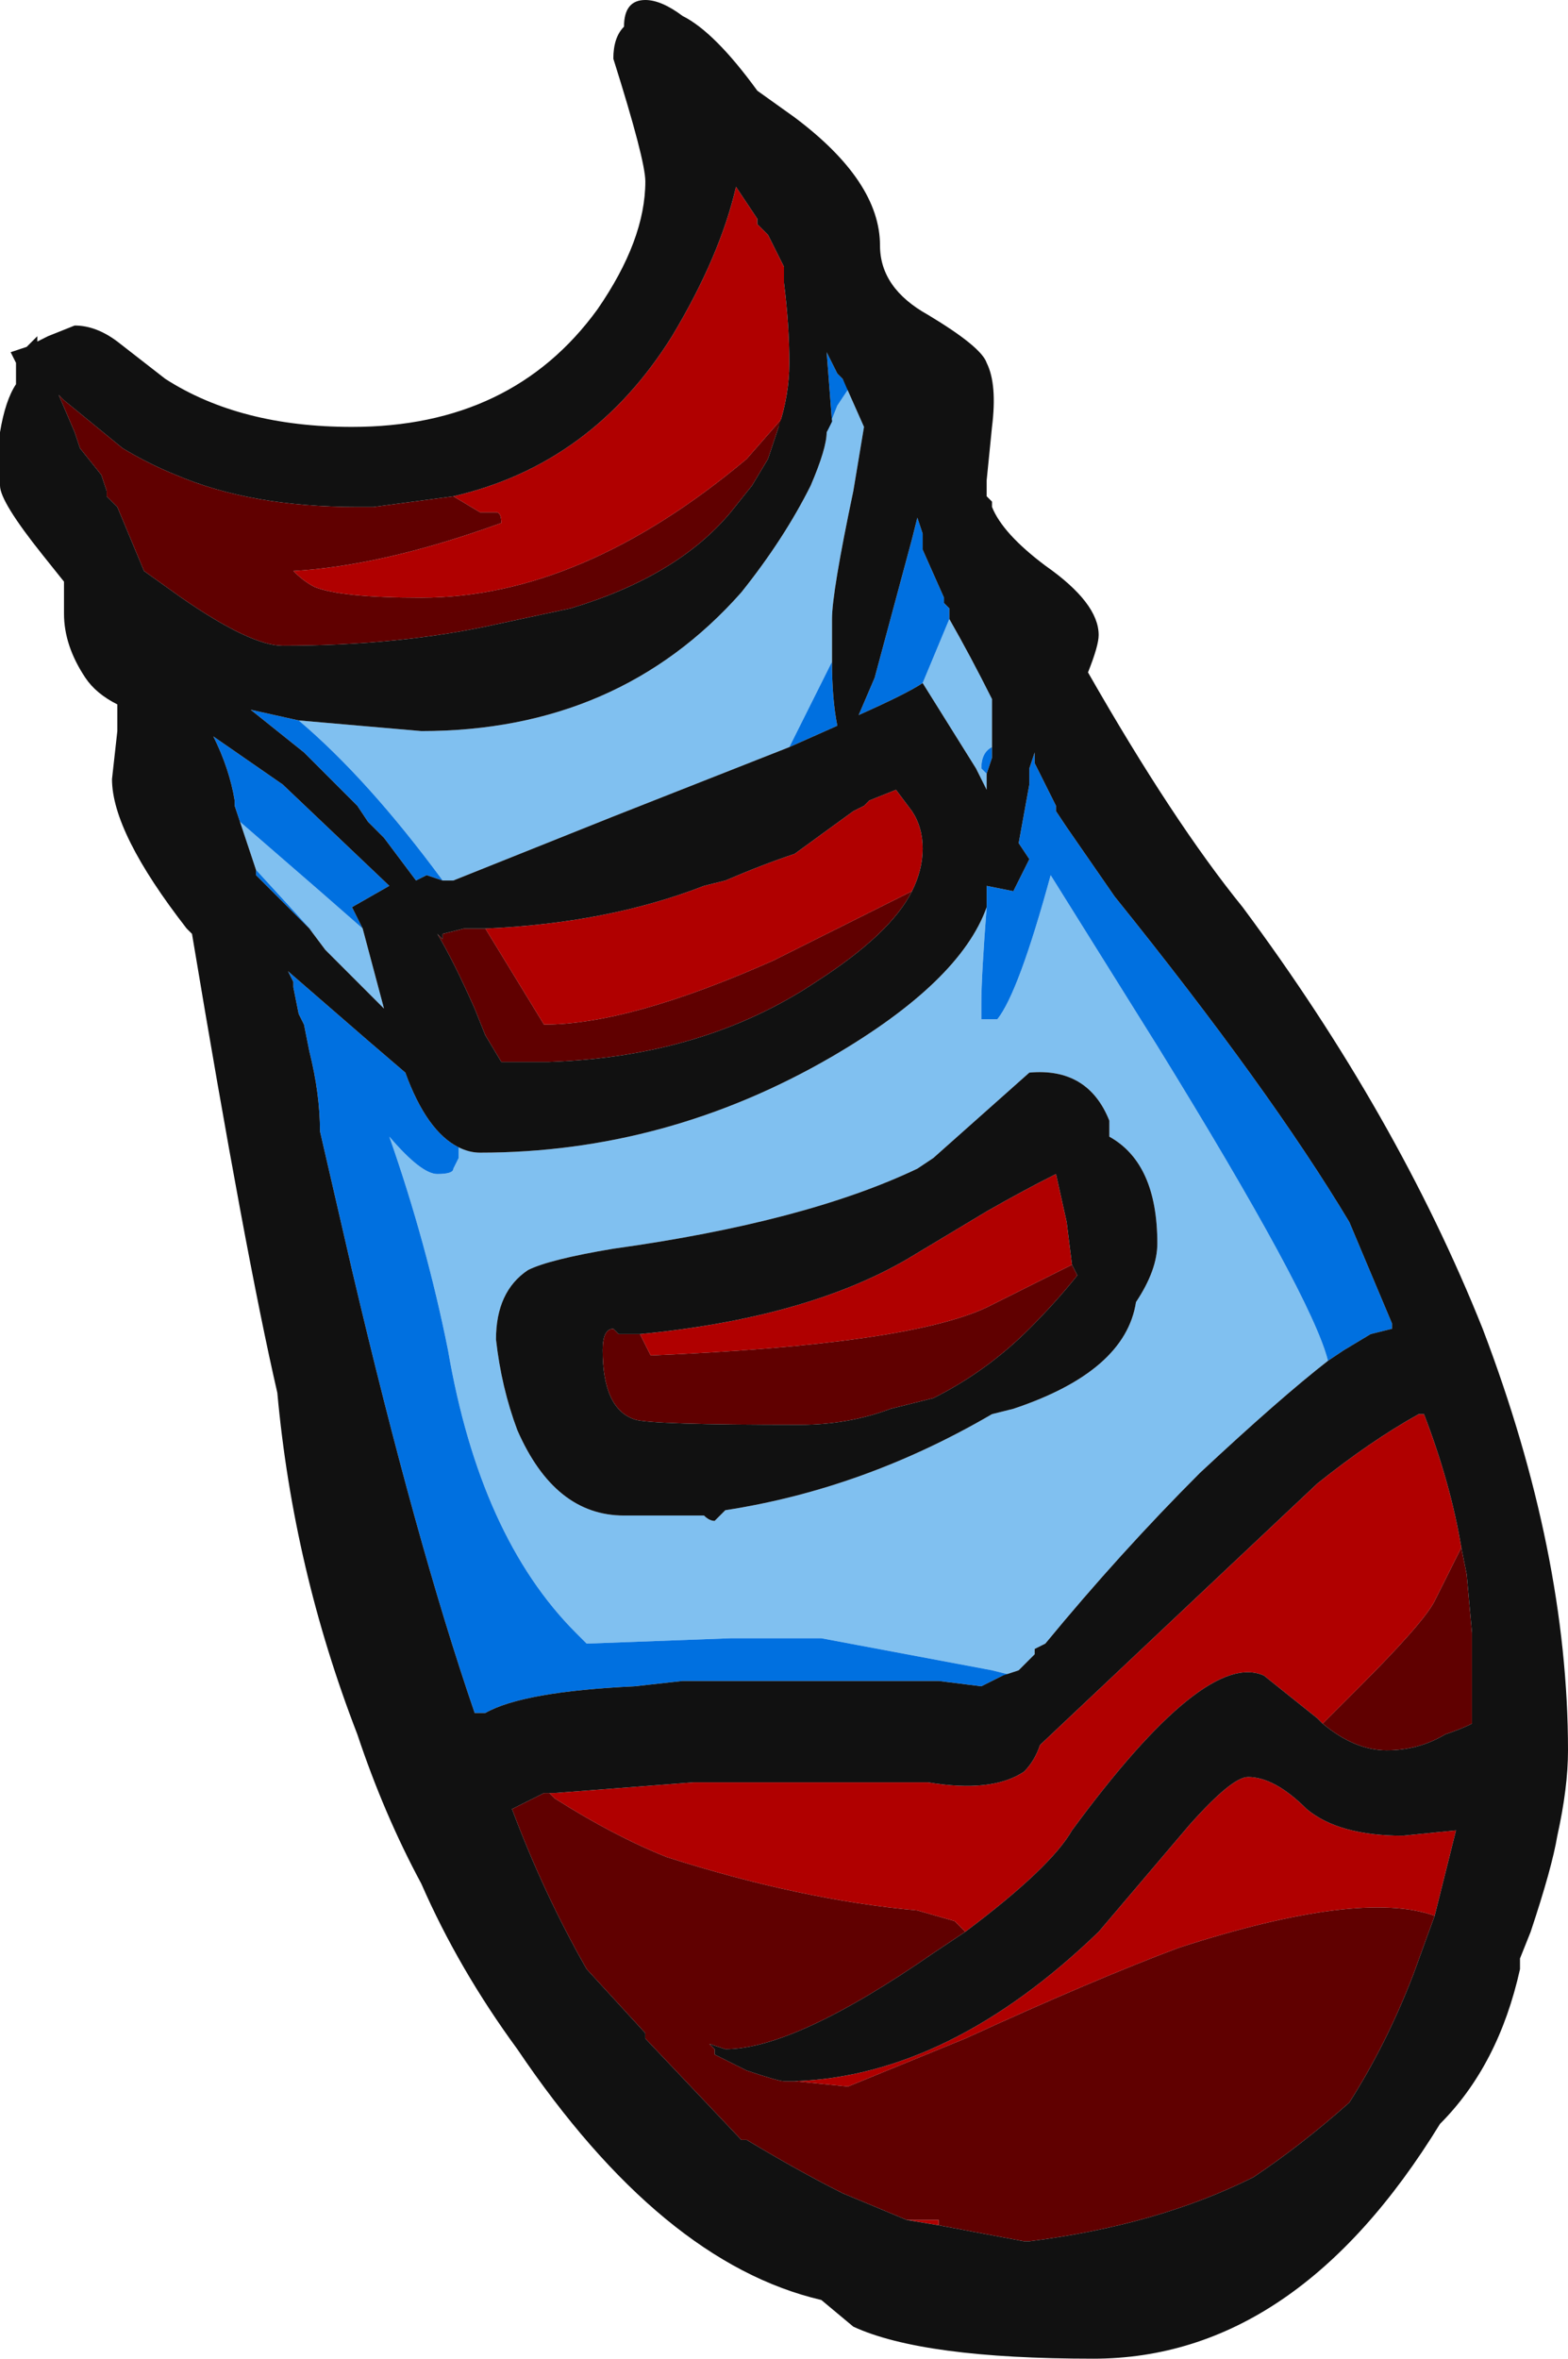 <?xml version="1.0" encoding="UTF-8" standalone="no"?>
<svg xmlns:ffdec="https://www.free-decompiler.com/flash" xmlns:xlink="http://www.w3.org/1999/xlink" ffdec:objectType="shape" height="22.1px" width="14.7px" xmlns="http://www.w3.org/2000/svg">
  <g transform="matrix(1.0, 0.0, 0.0, 1.0, 5.8, 13.9)">
    <path d="M1.95 -9.85 L2.05 -10.1 2.15 -10.25 2.1 -10.35 2.3 -9.9 2.2 -9.3 Q2.0 -8.35 2.0 -8.1 L2.0 -7.7 1.6 -6.9 -0.05 -6.25 -1.55 -5.65 -1.65 -5.65 Q-2.35 -6.6 -3.0 -7.15 L-1.85 -7.05 Q0.0 -7.05 1.15 -8.35 1.55 -8.85 1.8 -9.35 1.95 -9.7 1.95 -9.85 M2.85 -7.5 L3.1 -8.1 Q3.3 -7.75 3.5 -7.35 L3.5 -6.8 3.5 -6.9 Q3.4 -6.85 3.4 -6.7 L3.45 -6.65 3.45 -6.5 3.35 -6.7 2.85 -7.5 M3.45 -5.4 Q3.4 -4.75 3.4 -4.5 L3.4 -4.35 3.55 -4.35 Q3.75 -4.6 4.05 -5.7 L5.05 -4.1 Q6.5 -1.75 6.65 -1.15 6.2 -0.8 5.45 -0.1 4.7 0.65 4.0 1.5 L3.9 1.55 3.9 1.6 3.75 1.75 3.6 1.8 3.7 1.8 3.5 1.75 1.9 1.45 1.05 1.45 -0.3 1.5 -0.4 1.4 Q-1.3 0.5 -1.6 -1.25 -1.8 -2.25 -2.15 -3.25 -1.85 -2.9 -1.7 -2.9 -1.55 -2.9 -1.55 -2.95 L-1.5 -3.05 -1.5 -3.15 Q-1.4 -3.1 -1.3 -3.1 0.45 -3.1 2.0 -4.0 3.2 -4.7 3.45 -5.4 M5.05 -2.25 Q5.05 -3.0 4.6 -3.25 L4.6 -3.4 Q4.4 -3.9 3.85 -3.85 L2.95 -3.05 2.8 -2.95 Q1.75 -2.45 -0.05 -2.2 -0.65 -2.1 -0.85 -2.0 -1.15 -1.8 -1.15 -1.35 -1.1 -0.9 -0.95 -0.5 -0.6 0.3 0.05 0.3 L0.8 0.3 Q0.85 0.35 0.9 0.35 L1.0 0.25 Q2.3 0.05 3.5 -0.65 L3.7 -0.7 Q4.75 -1.05 4.85 -1.7 5.05 -2.0 5.05 -2.25 M-3.55 -6.2 L-2.8 -5.55 -2.4 -5.2 -2.2 -4.45 -2.75 -5.0 -2.9 -5.2 -2.85 -5.15 -3.4 -5.75 -3.55 -6.2" fill="#80c0f0" fill-rule="evenodd" stroke="none"/>
    <path d="M-1.55 -9.25 Q-0.25 -9.55 0.5 -10.75 0.95 -11.5 1.1 -12.15 L1.3 -11.85 1.3 -11.8 1.4 -11.7 1.55 -11.4 1.55 -11.25 Q1.6 -10.85 1.6 -10.5 1.6 -10.2 1.5 -9.9 L1.55 -10.0 1.2 -9.6 Q-0.35 -8.3 -1.85 -8.3 -2.6 -8.3 -2.85 -8.4 -2.95 -8.45 -3.05 -8.55 -2.2 -8.6 -1.1 -9.0 -1.1 -9.1 -1.15 -9.1 L-1.3 -9.1 -1.55 -9.25 M-1.25 -5.2 Q-0.1 -5.25 0.8 -5.6 L1.0 -5.65 Q1.35 -5.8 1.65 -5.9 L2.2 -6.3 2.3 -6.35 2.35 -6.4 2.6 -6.5 2.75 -6.3 Q2.85 -6.15 2.85 -5.95 2.85 -5.75 2.75 -5.55 L1.45 -4.9 Q0.1 -4.3 -0.7 -4.3 L-1.25 -5.2 M4.25 -2.05 L3.45 -1.65 Q2.7 -1.3 0.3 -1.2 0.25 -1.3 0.2 -1.4 1.75 -1.55 2.7 -2.1 L3.45 -2.55 Q3.8 -2.75 4.1 -2.9 L4.2 -2.45 4.25 -2.05 M-0.7 2.9 L-0.6 2.9 0.7 2.8 2.9 2.8 Q3.5 2.9 3.8 2.7 3.9 2.6 3.95 2.45 L5.7 0.8 6.55 0.0 Q7.05 -0.4 7.5 -0.65 L7.55 -0.65 Q7.8 0.0 7.9 0.6 L7.65 1.1 Q7.55 1.3 6.95 1.9 L6.6 2.25 6.55 2.2 6.05 1.8 Q5.5 1.55 4.25 3.25 4.05 3.6 3.25 4.2 L3.15 4.1 2.8 4.0 Q1.7 3.9 0.45 3.5 -0.05 3.3 -0.6 2.95 L-0.65 2.9 -0.7 2.9 M1.65 5.6 Q3.1 5.55 4.5 4.2 L5.35 3.2 Q5.75 2.75 5.9 2.75 6.15 2.75 6.45 3.05 6.75 3.3 7.35 3.3 L7.85 3.25 7.65 4.05 Q6.95 3.8 5.25 4.35 4.45 4.65 3.25 5.2 L2.15 5.65 1.65 5.6 M3.0 6.95 L2.7 6.9 3.0 6.9 3.0 6.95" fill="#b00000" fill-rule="evenodd" stroke="none"/>
    <path d="M-1.55 -9.25 L-1.3 -9.1 -1.15 -9.1 Q-1.1 -9.1 -1.1 -9.0 -2.2 -8.6 -3.05 -8.55 -2.95 -8.45 -2.85 -8.4 -2.6 -8.3 -1.85 -8.3 -0.35 -8.3 1.2 -9.6 L1.55 -10.0 1.5 -9.9 1.4 -9.6 1.25 -9.35 1.05 -9.1 Q0.55 -8.5 -0.45 -8.2 L-1.15 -8.05 Q-2.05 -7.85 -3.15 -7.85 -3.45 -7.85 -4.1 -8.3 L-4.45 -8.55 -4.7 -9.15 -4.8 -9.25 -4.8 -9.3 -4.85 -9.45 -5.05 -9.7 -5.1 -9.85 -5.25 -10.2 -5.2 -10.15 -4.65 -9.7 Q-4.4 -9.55 -4.15 -9.45 -3.45 -9.15 -2.45 -9.15 L-2.3 -9.15 -1.55 -9.25 M-1.25 -5.2 L-0.7 -4.3 Q0.1 -4.3 1.45 -4.9 L2.75 -5.55 Q2.55 -5.15 1.85 -4.7 0.8 -4.0 -0.65 -3.95 L-1.1 -3.95 -1.25 -4.2 -1.35 -4.45 Q-1.55 -4.9 -1.7 -5.15 L-1.65 -5.1 -1.65 -5.15 -1.45 -5.2 -1.25 -5.2 M0.2 -1.4 Q0.25 -1.3 0.3 -1.2 2.7 -1.3 3.45 -1.65 L4.25 -2.05 4.3 -1.95 Q4.1 -1.7 3.85 -1.45 3.45 -1.05 2.95 -0.8 L2.55 -0.7 Q2.15 -0.55 1.7 -0.55 0.3 -0.55 0.15 -0.6 -0.15 -0.7 -0.15 -1.25 -0.15 -1.45 -0.05 -1.45 L0.0 -1.4 0.2 -1.4 M-0.7 2.9 L-0.65 2.9 -0.6 2.95 Q-0.05 3.3 0.45 3.5 1.7 3.9 2.8 4.0 L3.15 4.1 3.25 4.2 2.95 4.4 Q1.65 5.3 1.0 5.3 L0.85 5.25 0.9 5.3 0.9 5.35 1.2 5.5 Q1.5 5.6 1.55 5.6 L1.65 5.6 2.15 5.65 3.25 5.2 Q4.45 4.65 5.25 4.35 6.95 3.8 7.65 4.05 L7.45 4.6 Q7.2 5.25 6.85 5.8 6.4 6.2 5.95 6.5 5.05 6.95 3.85 7.1 L3.8 7.1 3.0 6.95 3.0 6.9 2.7 6.9 2.1 6.65 Q1.7 6.45 1.2 6.15 L1.15 6.15 0.25 5.2 0.25 5.15 -0.3 4.55 Q-0.7 3.85 -1.0 3.05 L-0.7 2.9 M6.6 2.25 L6.95 1.9 Q7.55 1.3 7.65 1.1 L7.9 0.6 7.95 0.85 8.0 1.4 8.0 2.25 Q7.9 2.3 7.75 2.35 7.5 2.5 7.2 2.5 6.9 2.5 6.6 2.25" fill="#600000" fill-rule="evenodd" stroke="none"/>
    <path d="M2.1 -10.35 L2.15 -10.25 2.05 -10.1 1.95 -9.85 2.0 -9.95 1.95 -10.6 2.05 -10.4 2.1 -10.35 M-3.0 -7.15 Q-2.35 -6.6 -1.65 -5.65 L-1.8 -5.7 -1.9 -5.65 -2.2 -6.05 -2.35 -6.2 -2.45 -6.35 -2.95 -6.85 -3.45 -7.25 -3.0 -7.15 M1.6 -6.9 L2.0 -7.7 Q2.0 -7.35 2.05 -7.1 L1.6 -6.9 M2.85 -7.5 Q2.7 -7.4 2.25 -7.2 L2.4 -7.55 2.75 -8.85 2.8 -9.05 2.85 -8.9 2.85 -8.75 3.05 -8.3 3.05 -8.25 3.1 -8.2 3.1 -8.1 2.85 -7.5 M3.5 -6.8 L3.45 -6.65 3.4 -6.7 Q3.4 -6.85 3.5 -6.9 L3.5 -6.8 M3.45 -5.4 L3.45 -5.6 3.7 -5.55 3.85 -5.85 3.75 -6.0 3.85 -6.55 3.85 -6.7 3.9 -6.85 3.9 -6.75 Q4.0 -6.55 4.1 -6.35 L4.1 -6.3 4.2 -6.15 4.65 -5.5 Q6.1 -3.7 6.85 -2.45 L7.25 -1.5 7.25 -1.45 7.05 -1.4 6.8 -1.25 6.65 -1.15 Q6.5 -1.75 5.05 -4.1 L4.05 -5.7 Q3.75 -4.6 3.55 -4.35 L3.4 -4.35 3.4 -4.5 Q3.4 -4.75 3.45 -5.4 M3.6 1.8 L3.4 1.9 3.0 1.85 0.6 1.85 0.15 1.9 Q-0.9 1.95 -1.25 2.15 L-1.35 2.15 Q-1.9 0.55 -2.5 -2.0 L-2.8 -3.3 Q-2.8 -3.65 -2.9 -4.05 L-2.95 -4.3 -3.0 -4.4 -3.05 -4.65 -3.05 -4.7 -3.1 -4.8 -2.35 -4.15 -2.0 -3.85 Q-1.8 -3.3 -1.5 -3.15 L-1.5 -3.05 -1.55 -2.95 Q-1.55 -2.9 -1.7 -2.9 -1.85 -2.9 -2.15 -3.25 -1.8 -2.25 -1.6 -1.25 -1.3 0.5 -0.4 1.4 L-0.3 1.5 1.05 1.45 1.9 1.45 3.5 1.75 3.7 1.8 3.6 1.8 M-3.55 -6.2 L-3.6 -6.35 -3.6 -6.4 Q-3.65 -6.7 -3.8 -7.0 L-3.15 -6.55 -2.15 -5.6 -2.5 -5.4 -2.4 -5.2 -2.8 -5.55 -3.55 -6.2 M-2.9 -5.2 L-3.4 -5.7 -3.4 -5.75 -2.85 -5.15 -2.9 -5.2" fill="#0070e0" fill-rule="evenodd" stroke="none"/>
    <path d="M0.25 -13.9 Q0.4 -13.9 0.6 -13.75 0.9 -13.6 1.3 -13.05 L1.65 -12.8 Q2.45 -12.2 2.45 -11.6 2.45 -11.2 2.9 -10.95 3.4 -10.65 3.45 -10.5 3.55 -10.3 3.5 -9.9 L3.45 -9.4 3.45 -9.25 3.5 -9.2 3.5 -9.15 Q3.6 -8.9 4.0 -8.6 4.5 -8.25 4.5 -7.95 4.5 -7.85 4.4 -7.6 5.2 -6.2 5.85 -5.4 7.3 -3.45 8.1 -1.45 8.9 0.65 8.9 2.5 8.9 2.85 8.8 3.3 8.75 3.6 8.55 4.2 L8.45 4.45 8.45 4.55 Q8.25 5.45 7.7 6.0 6.35 8.2 4.45 8.2 2.85 8.2 2.2 7.9 L1.9 7.65 Q0.4 7.3 -0.95 5.3 -1.5 4.55 -1.85 3.75 -2.2 3.1 -2.45 2.35 -3.05 0.8 -3.2 -0.85 -3.5 -2.15 -4.0 -5.15 L-4.05 -5.2 Q-4.75 -6.1 -4.75 -6.6 L-4.7 -7.05 -4.7 -7.3 Q-4.9 -7.4 -5.0 -7.55 -5.2 -7.85 -5.2 -8.15 L-5.2 -8.45 -5.4 -8.7 Q-5.8 -9.2 -5.8 -9.35 L-5.8 -9.85 Q-5.75 -10.15 -5.65 -10.3 L-5.65 -10.5 -5.7 -10.6 -5.55 -10.65 -5.45 -10.75 -5.45 -10.7 -5.35 -10.75 -5.1 -10.85 Q-4.9 -10.85 -4.7 -10.7 L-4.25 -10.35 Q-3.55 -9.9 -2.5 -9.9 -1.0 -9.9 -0.2 -11.0 0.25 -11.65 0.25 -12.2 0.25 -12.4 -0.05 -13.35 -0.05 -13.55 0.05 -13.65 0.05 -13.9 0.25 -13.9 M1.5 -9.9 Q1.6 -10.2 1.6 -10.5 1.6 -10.85 1.55 -11.25 L1.55 -11.4 1.4 -11.7 1.3 -11.8 1.3 -11.85 1.1 -12.15 Q0.95 -11.5 0.5 -10.75 -0.25 -9.55 -1.55 -9.25 L-2.3 -9.15 -2.45 -9.15 Q-3.45 -9.15 -4.15 -9.45 -4.4 -9.55 -4.65 -9.7 L-5.2 -10.15 -5.25 -10.2 -5.1 -9.85 -5.05 -9.7 -4.85 -9.45 -4.8 -9.3 -4.8 -9.25 -4.7 -9.15 -4.45 -8.55 -4.1 -8.3 Q-3.45 -7.85 -3.15 -7.85 -2.05 -7.85 -1.15 -8.05 L-0.45 -8.2 Q0.55 -8.5 1.05 -9.1 L1.25 -9.35 1.4 -9.6 1.5 -9.9 M2.1 -10.35 L2.05 -10.4 1.95 -10.6 2.0 -9.95 1.95 -9.85 Q1.95 -9.7 1.8 -9.35 1.55 -8.85 1.15 -8.35 0.0 -7.05 -1.85 -7.05 L-3.0 -7.15 -3.45 -7.25 -2.95 -6.85 -2.45 -6.35 -2.35 -6.2 -2.2 -6.05 -1.9 -5.65 -1.8 -5.7 -1.65 -5.65 -1.55 -5.65 -0.05 -6.25 1.6 -6.9 2.05 -7.1 Q2.0 -7.35 2.0 -7.7 L2.0 -8.1 Q2.0 -8.35 2.2 -9.3 L2.3 -9.9 2.1 -10.35 M3.1 -8.1 L3.1 -8.2 3.05 -8.25 3.05 -8.3 2.85 -8.75 2.85 -8.9 2.8 -9.05 2.75 -8.85 2.4 -7.55 2.25 -7.2 Q2.7 -7.4 2.85 -7.5 L3.35 -6.7 3.45 -6.5 3.45 -6.65 3.5 -6.8 3.5 -7.35 Q3.3 -7.75 3.1 -8.1 M6.65 -1.15 L6.8 -1.25 7.05 -1.4 7.25 -1.45 7.25 -1.5 6.85 -2.45 Q6.1 -3.7 4.65 -5.5 L4.2 -6.15 4.1 -6.3 4.1 -6.35 Q4.0 -6.55 3.9 -6.75 L3.9 -6.85 3.85 -6.7 3.85 -6.55 3.75 -6.0 3.85 -5.85 3.7 -5.55 3.45 -5.6 3.45 -5.4 Q3.2 -4.7 2.0 -4.0 0.45 -3.1 -1.3 -3.1 -1.4 -3.1 -1.5 -3.15 -1.8 -3.3 -2.0 -3.85 L-2.35 -4.15 -3.1 -4.8 -3.05 -4.7 -3.05 -4.65 -3.0 -4.4 -2.95 -4.3 -2.9 -4.05 Q-2.8 -3.65 -2.8 -3.3 L-2.5 -2.0 Q-1.9 0.55 -1.35 2.15 L-1.25 2.15 Q-0.9 1.95 0.15 1.9 L0.6 1.85 3.0 1.85 3.4 1.9 3.6 1.8 3.75 1.75 3.9 1.6 3.9 1.55 4.0 1.5 Q4.7 0.65 5.45 -0.1 6.2 -0.8 6.65 -1.15 M2.75 -5.55 Q2.85 -5.75 2.85 -5.95 2.85 -6.15 2.75 -6.3 L2.6 -6.5 2.35 -6.4 2.3 -6.35 2.2 -6.3 1.65 -5.9 Q1.35 -5.8 1.0 -5.65 L0.8 -5.6 Q-0.1 -5.25 -1.25 -5.2 L-1.45 -5.2 -1.65 -5.15 -1.65 -5.1 -1.7 -5.15 Q-1.55 -4.9 -1.35 -4.45 L-1.25 -4.2 -1.1 -3.95 -0.65 -3.95 Q0.8 -4.0 1.85 -4.7 2.55 -5.15 2.75 -5.55 M4.25 -2.05 L4.2 -2.45 4.1 -2.9 Q3.8 -2.75 3.45 -2.55 L2.7 -2.1 Q1.75 -1.55 0.2 -1.4 L0.0 -1.4 -0.05 -1.45 Q-0.15 -1.45 -0.15 -1.25 -0.15 -0.7 0.15 -0.6 0.3 -0.55 1.7 -0.55 2.15 -0.55 2.55 -0.7 L2.95 -0.8 Q3.45 -1.05 3.85 -1.45 4.1 -1.7 4.3 -1.95 L4.25 -2.05 M5.05 -2.25 Q5.05 -2.0 4.85 -1.7 4.75 -1.05 3.7 -0.7 L3.5 -0.65 Q2.3 0.05 1.0 0.25 L0.9 0.35 Q0.85 0.35 0.8 0.3 L0.05 0.3 Q-0.6 0.3 -0.95 -0.5 -1.1 -0.9 -1.15 -1.35 -1.15 -1.8 -0.85 -2.0 -0.65 -2.1 -0.05 -2.2 1.75 -2.45 2.8 -2.95 L2.95 -3.05 3.85 -3.85 Q4.4 -3.9 4.6 -3.4 L4.6 -3.25 Q5.05 -3.0 5.05 -2.25 M7.9 0.6 Q7.8 0.0 7.55 -0.65 L7.5 -0.65 Q7.05 -0.4 6.55 0.0 L5.7 0.8 3.95 2.45 Q3.9 2.6 3.8 2.7 3.5 2.9 2.9 2.8 L0.7 2.8 -0.6 2.9 -0.7 2.9 -1.0 3.05 Q-0.7 3.85 -0.3 4.55 L0.25 5.15 0.25 5.2 1.15 6.15 1.2 6.15 Q1.7 6.45 2.1 6.65 L2.7 6.9 3.0 6.95 3.8 7.1 3.85 7.1 Q5.05 6.95 5.95 6.5 6.4 6.2 6.85 5.8 7.2 5.25 7.45 4.6 L7.65 4.05 7.85 3.25 7.35 3.3 Q6.75 3.3 6.45 3.05 6.15 2.75 5.9 2.75 5.75 2.75 5.35 3.2 L4.5 4.2 Q3.1 5.55 1.65 5.6 L1.55 5.6 Q1.5 5.6 1.2 5.5 L0.9 5.35 0.9 5.3 0.85 5.25 1.0 5.3 Q1.65 5.3 2.95 4.4 L3.25 4.2 Q4.05 3.6 4.25 3.25 5.5 1.55 6.05 1.8 L6.55 2.2 6.6 2.25 Q6.9 2.5 7.2 2.5 7.5 2.5 7.75 2.35 7.9 2.3 8.0 2.25 L8.0 1.4 7.95 0.85 7.9 0.6 M-2.4 -5.2 L-2.5 -5.4 -2.15 -5.6 -3.15 -6.55 -3.8 -7.0 Q-3.65 -6.7 -3.6 -6.4 L-3.6 -6.35 -3.55 -6.2 -3.4 -5.75 -3.4 -5.7 -2.9 -5.2 -2.75 -5.0 -2.2 -4.45 -2.4 -5.2" fill="#111111" fill-rule="evenodd" stroke="none"/>
  </g>
</svg>
